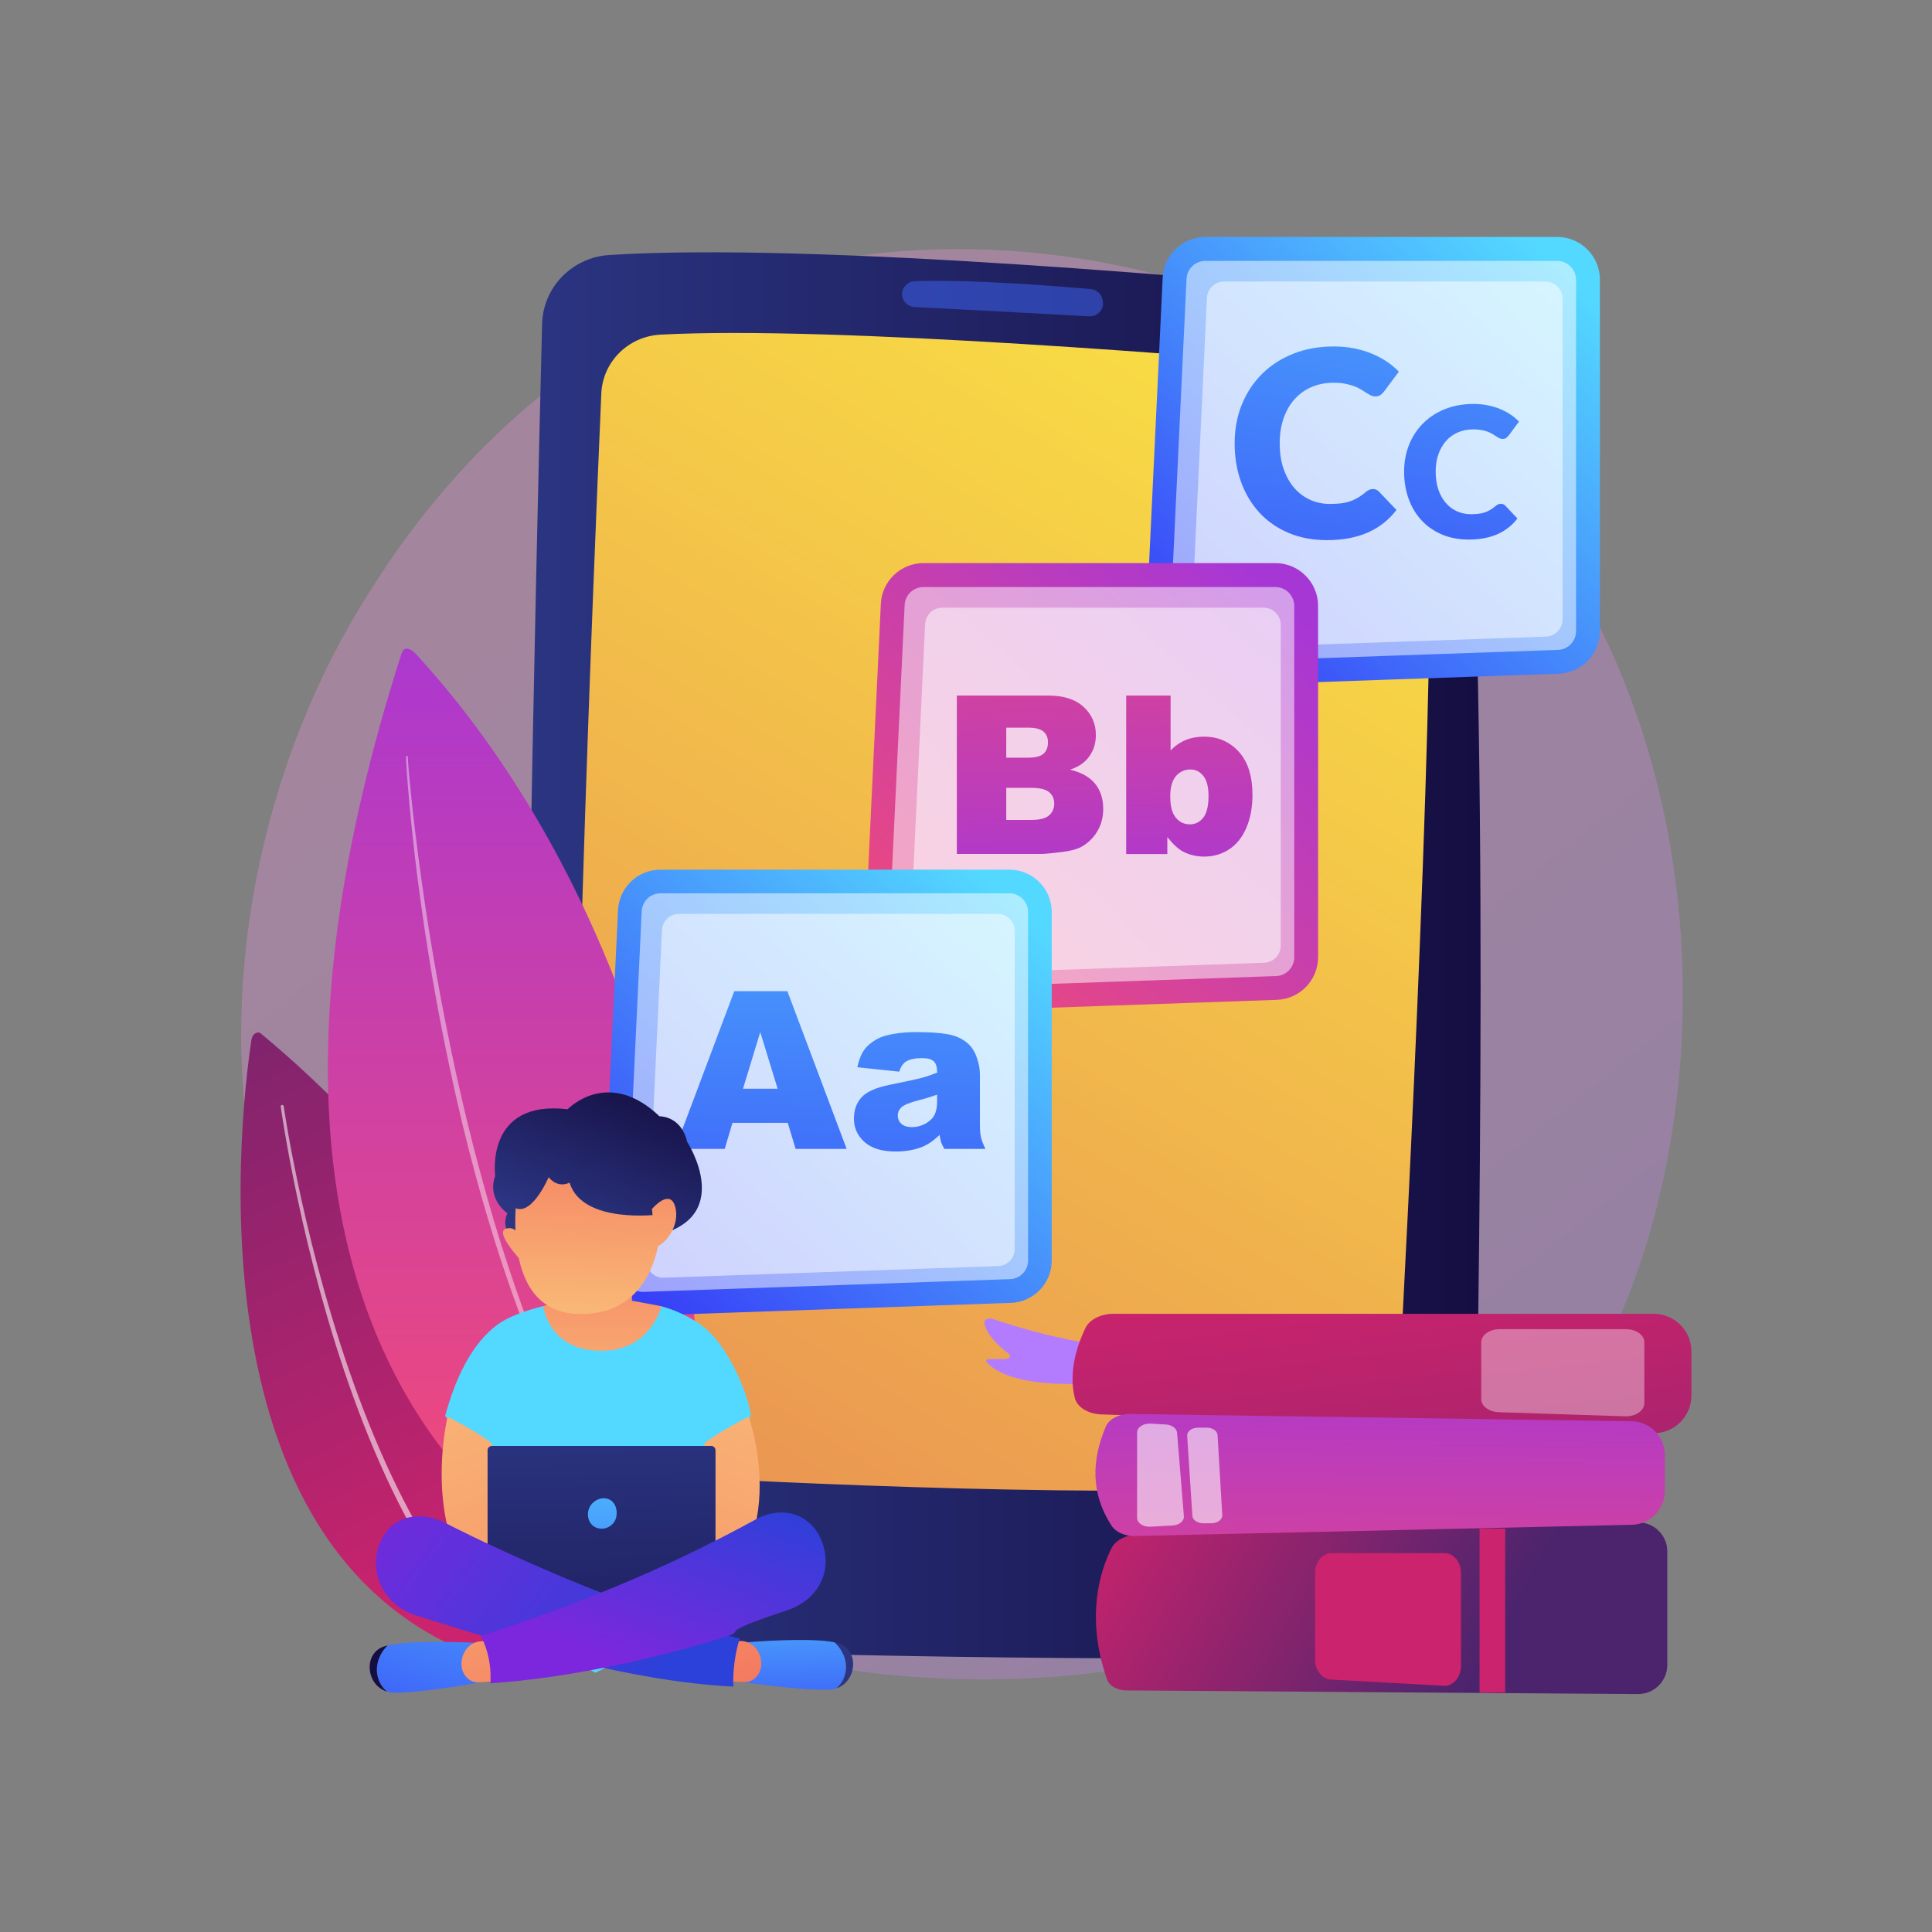 <?xml version="1.0" encoding="utf-8"?>
<!-- Generator: Adobe Illustrator 21.0.2, SVG Export Plug-In . SVG Version: 6.00 Build 0)  -->
<svg version="1.1" id="Illustration" xmlns="http://www.w3.org/2000/svg" xmlns:xlink="http://www.w3.org/1999/xlink" x="0px"
	 y="0px" viewBox="0 0 3710 3710" style="enable-background:new 0 0 3710 3710;" xml:space="preserve">
<rect x="0" y="0" width="3710" height="3710" fill="#808080" stroke="none"/>
<style type="text/css">
	.st0{opacity:0.3;fill:url(#SVGID_1_);}
	.st1{fill:url(#SVGID_2_);}
	.st2{fill:url(#SVGID_3_);}
	.st3{opacity:0.5;fill:#3F67F9;}
	.st4{fill:url(#SVGID_4_);}
	.st5{opacity:0.57;fill:#FFFFFF;}
	.st6{fill:url(#SVGID_5_);}
	.st7{opacity:0.43;fill:#FFFFFF;}
	.st8{fill:url(#SVGID_6_);}
	.st9{opacity:0.51;fill:#FFFFFF;}
	.st10{fill:url(#SVGID_7_);}
	.st11{fill:url(#SVGID_8_);}
	.st12{fill:url(#SVGID_9_);}
	.st13{fill:url(#SVGID_10_);}
	.st14{fill:url(#SVGID_11_);}
	.st15{fill:url(#SVGID_12_);}
	.st16{fill:url(#SVGID_13_);}
	.st17{fill:url(#SVGID_14_);}
	.st18{fill:url(#SVGID_15_);}
	.st19{fill:url(#SVGID_16_);}
	.st20{opacity:0.37;fill:#FFFFFF;}
	.st21{fill:url(#SVGID_17_);}
	.st22{fill:url(#SVGID_18_);}
	.st23{fill:url(#SVGID_19_);}
	.st24{fill:url(#SVGID_20_);}
	.st25{fill:url(#SVGID_21_);}
	.st26{fill:url(#SVGID_22_);}
	.st27{fill:url(#SVGID_23_);}
	.st28{fill:url(#SVGID_24_);}
	.st29{fill:url(#SVGID_25_);}
	.st30{fill:url(#SVGID_26_);}
	.st31{fill:url(#SVGID_27_);}
	.st32{fill:url(#SVGID_28_);}
	.st33{fill:url(#SVGID_29_);}
	.st34{fill:url(#SVGID_30_);}
	.st35{fill:url(#SVGID_31_);}
	.st36{fill:url(#SVGID_32_);}
	.st37{fill:url(#SVGID_33_);}
	.st38{fill-rule:evenodd;clip-rule:evenodd;fill:url(#SVGID_34_);}
	.st39{fill-rule:evenodd;clip-rule:evenodd;fill:url(#SVGID_35_);}
	.st40{fill-rule:evenodd;clip-rule:evenodd;fill:url(#SVGID_36_);}
	.st41{fill-rule:evenodd;clip-rule:evenodd;fill:url(#SVGID_37_);}
	.st42{fill-rule:evenodd;clip-rule:evenodd;fill:url(#SVGID_38_);}
	.st43{fill:url(#SVGID_39_);}
</style>
<g>
	<linearGradient id="SVGID_1_" gradientUnits="userSpaceOnUse" x1="3578.61" y1="4047.062" x2="1122.355" y2="996.548">
		<stop  offset="0" style="stop-color:#B37CFF"/>
		<stop  offset="1" style="stop-color:#F895E7"/>
	</linearGradient>
	<path class="st0" d="M2910.7,2838.6c-56.8,59.1-110.6,97.2-153.1,127.3c-499.6,354-1090.7,250.8-1216.3,225.6
		c-185.5-37.2-544.1-109.1-803.4-410.2C345.7,2325.8,406.8,1608.2,711,1134.5c55.7-86.6,349.6-567.6,947.1-644.7
		c361.6-46.7,783.1,47.5,1088.3,300C3387.1,1319.9,3341.5,2390.7,2910.7,2838.6z"/>
	<g>
		<g>
			<linearGradient id="SVGID_2_" gradientUnits="userSpaceOnUse" x1="1007.347" y1="1834.488" x2="2843.174" y2="1834.488">
				<stop  offset="0" style="stop-color:#2B3582"/>
				<stop  offset="1" style="stop-color:#150E42"/>
			</linearGradient>
			<path class="st1" d="M1041,622.1c-10.8,430.2-45.9,1914.1-29.2,2440c1.8,55.7,47.1,100.4,103.7,102.2
				c279.7,9,1084.5,31.9,1542,13c95.3-3.9,171.1-80,173.1-173.9c9.5-451.6,30.5-1721.6-19.4-2303.4c-6-69.7-61.5-125.2-132.2-132.2
				c-304.7-30-1113.8-103.4-1509.1-78.1C1098.6,494.2,1042.8,551.7,1041,622.1z"/>
			<linearGradient id="SVGID_3_" gradientUnits="userSpaceOnUse" x1="2914.522" y1="112.699" x2="-265.897" y2="5309.469">
				<stop  offset="0" style="stop-color:#FDF53F"/>
				<stop  offset="0.664" style="stop-color:#E57A58"/>
				<stop  offset="1" style="stop-color:#D93C65"/>
			</linearGradient>
			<path class="st2" d="M1154.7,755.7c-15.3,352.3-63.5,1524.5-48.2,1957.9c2.2,63.4,52.9,114.6,117.2,118.3
				c264.5,15.2,943,48.9,1331,18.3c69.9-5.5,124.7-61.2,128.5-130.1c19.7-359.5,76.1-1450.9,61.5-1879.4
				c-2.3-68.4-56.1-124.2-125.3-130.3c-286.2-25.3-1021.2-85.5-1350.9-67.8C1206.5,645.8,1157.3,694.7,1154.7,755.7z"/>
			<path class="st3" d="M1732.3,564.8L1732.3,564.8c0,13.2,10.4,24.1,23.8,24.8c66.1,3.4,252.2,13.1,335.4,17.8
				c16.4,0.9,29.3-13.6,26.2-29.5l-0.5-2.7c-2.1-10.8-11.3-19-22.4-20c-56.2-5.1-225.9-19.1-338.3-15.2
				C1743,540.5,1732.3,551.5,1732.3,564.8z"/>
		</g>
	</g>
	<g>
		<linearGradient id="SVGID_4_" gradientUnits="userSpaceOnUse" x1="922.183" y1="3035.566" x2="97.388" y2="1310.54">
			<stop  offset="0" style="stop-color:#CB236D"/>
			<stop  offset="1" style="stop-color:#4C246D"/>
		</linearGradient>
		<path class="st4" d="M482.9,1996.2c-24,159.8-133,1090.2,552,1216c0,0,198.8-618.1-534-1227.6
			C494.5,1979.2,484.5,1985.7,482.9,1996.2z"/>
		<path class="st5" d="M544.8,2124.3c0,0,2.5,17.8,8,49c5.5,31.1,13.9,75.5,25.6,128.4c11.7,52.9,26.6,114.4,45,179.5
			c18.4,65.1,40.2,134.1,65.4,201.7c25.1,67.7,53.6,134.1,84.3,194.2c30.6,60.2,63.5,114.1,95.3,157.6
			c15.9,21.8,31.3,41.1,45.7,57.5c3.6,4.1,7.2,8,10.6,11.8c1.7,1.9,3.4,3.7,5,5.6c1.7,1.8,3.4,3.5,5,5.2c3.3,3.4,6.4,6.7,9.4,9.8
			c3.1,3,6.1,5.9,8.9,8.6c5.5,5.5,10.8,10.2,15.3,14.2c2.3,2,4.3,3.9,6.3,5.6c2,1.7,3.8,3.2,5.4,4.5c6.4,5.4,9.8,8.3,9.8,8.3
			l0.2,0.2c2.8,2.4,3.2,6.6,0.8,9.4c-2.4,2.8-6.6,3.2-9.4,0.8l0,0c0,0-3.5-3-10-8.5c-1.6-1.4-3.5-2.9-5.5-4.7
			c-1.9-1.8-4.1-3.7-6.4-5.8c-4.6-4.2-9.9-9-15.5-14.7c-2.8-2.8-5.8-5.8-9-8.9c-3-3.2-6.2-6.5-9.6-10c-1.7-1.7-3.4-3.5-5.1-5.3
			c-1.7-1.9-3.4-3.8-5.1-5.7c-3.4-3.9-7.1-7.8-10.7-12.1c-14.5-16.8-30.1-36.5-46-58.7c-31.9-44.3-64.8-99-95.2-159.8
			c-30.5-60.8-58.7-127.8-83.5-195.9c-24.9-68.1-46.2-137.4-64.3-202.8c-18-65.5-32.6-127.2-43.9-180.3
			c-22.7-106.2-32.5-178.1-32.5-178.1c-0.2-1.6,0.9-3,2.4-3.2C543.1,2121.7,544.6,2122.8,544.8,2124.3z"/>
	</g>
	<g>
		<linearGradient id="SVGID_5_" gradientUnits="userSpaceOnUse" x1="984.086" y1="1123.62" x2="984.086" y2="2883.853">
			<stop  offset="0" style="stop-color:#A737D5"/>
			<stop  offset="1" style="stop-color:#EF497A"/>
		</linearGradient>
		<path class="st6" d="M771.3,1254.2c4.5-14.1,17.6-9.1,27.7,1.8c549.3,599.9,645.8,1574.7,439.4,1816.8
			C1238.4,3072.8,275.9,2795.3,771.3,1254.2z"/>
		<path class="st7" d="M783.2,1453.7c0,3.6,0.4,7.7,0.6,11.6l0.9,11.8l2.1,23.7c1.5,15.8,3.1,31.6,4.8,47.3
			c3.5,31.5,7.3,63,11.4,94.4c8.2,62.9,17.5,125.6,28.1,188.1c21.4,125,46.7,249.3,78.3,372.1c16,61.3,32.7,122.5,51.7,182.9
			c19.1,60.4,39.5,120.4,62.4,179.5c2.7,7.4,5.6,14.8,8.6,22.1l8.9,22l8.9,22c3.1,7.3,6.3,14.5,9.4,21.8
			c6.4,14.5,12.5,29.1,19.2,43.5l20.3,42.9c27.8,56.9,58.3,112.5,91.9,166.3l0,0c0.5,0.8,0.3,1.8-0.5,2.3c-0.8,0.5-1.8,0.3-2.3-0.5
			c-35.1-53-66.4-108.4-95.3-165l-20.8-42.9c-6.9-14.3-13.1-28.9-19.7-43.4c-3.2-7.3-6.6-14.5-9.7-21.8l-9.2-22l-9.2-22
			c-3.1-7.3-6.1-14.7-8.9-22.1c-46.3-118.4-84.1-240-115.5-363.2l-11.5-46.2l-10.8-46.4c-3.7-15.4-6.9-31-10.3-46.5l-5.1-23.3
			l-4.8-23.3c-12.8-62.2-24.4-124.7-34.3-187.4c-10-62.7-18.9-125.6-26.3-188.7c-3.6-31.5-6.9-63.1-9.9-94.7
			c-1.4-15.8-2.8-31.6-4-47.5l-1.7-23.8l-0.7-11.9c-0.2-4-0.5-7.8-0.4-12.2c0-0.9,0.8-1.7,1.7-1.6c0.9,0,1.6,0.7,1.6,1.6
			L783.2,1453.7z"/>
	</g>
	<g>
		<g>
			<linearGradient id="SVGID_6_" gradientUnits="userSpaceOnUse" x1="2984.629" y1="509.191" x2="2283.322" y2="1280.326">
				<stop  offset="0" style="stop-color:#53D8FF"/>
				<stop  offset="1" style="stop-color:#3840F7"/>
			</linearGradient>
			<path class="st8" d="M2993.1,1293.7l-708.8,24.7c-48,1.7-87.2-38-84.9-86l33.3-699.2c2.1-43.8,38.2-78.2,82-78.2h675.5
				c45.3,0,82.1,36.8,82.1,82.1v674.5C3072.4,1255.9,3037.3,1292.1,2993.1,1293.7z"/>
			<path class="st9" d="M2281.4,1272.6c-10,0-19.3-4-26.2-11.2c-6.9-7.2-10.4-16.7-10-26.7l33.3-699.2c0.9-19.4,16.8-34.5,36.2-34.5
				h675.5c20,0,36.3,16.3,36.3,36.3v674.5c0,19.6-15.4,35.6-35,36.2l-708.8,24.7C2282.3,1272.6,2281.8,1272.6,2281.4,1272.6z"/>
			<path class="st9" d="M2320.3,1245.1c-9.1,0-17.6-3.6-23.9-10.3c-6.3-6.6-9.5-15.3-9.1-24.4l30.4-638.3
				c0.8-17.7,15.4-31.5,33.1-31.5h616.7c18.3,0,33.1,14.9,33.1,33.1v615.7c0,17.9-14,32.5-32,33.1l-647.1,22.5
				C2321.1,1245.1,2320.7,1245.1,2320.3,1245.1z"/>
		</g>
		<g>
			<linearGradient id="SVGID_7_" gradientUnits="userSpaceOnUse" x1="2680.238" y1="-44.69" x2="2436.613" y2="1460.042">
				<stop  offset="0" style="stop-color:#53D8FF"/>
				<stop  offset="1" style="stop-color:#3840F7"/>
			</linearGradient>
			<path class="st10" d="M2636.4,939.1c2,0,4,0.4,6,1.1c2,0.7,3.9,2,5.7,3.9l33.5,35.2c-14.7,19.2-33,33.6-55.1,43.3
				c-22.1,9.7-48.2,14.6-78.3,14.6c-27.6,0-52.4-4.7-74.3-14.1c-21.9-9.4-40.5-22.4-55.7-39c-15.2-16.6-26.9-36.2-35.1-58.9
				c-8.2-22.7-12.2-47.4-12.2-74.1c0-27.1,4.7-52.1,14-74.8c9.3-22.7,22.4-42.3,39.1-58.8c16.7-16.5,36.8-29.3,60.1-38.5
				c23.3-9.2,49-13.7,77.2-13.7c13.7,0,26.5,1.2,38.6,3.6c12.1,2.4,23.4,5.7,33.8,10c10.5,4.2,20.1,9.3,29,15.2
				c8.8,5.9,16.6,12.5,23.5,19.6l-28.5,38.2c-1.8,2.3-4,4.5-6.5,6.4c-2.5,1.9-6,2.9-10.5,2.9c-3,0-5.8-0.7-8.5-2
				c-2.7-1.3-5.5-3-8.5-4.9c-3-1.9-6.3-4-9.9-6.2c-3.6-2.2-7.8-4.3-12.7-6.2c-4.9-1.9-10.7-3.5-17.2-4.9c-6.6-1.3-14.3-2-23.1-2
				c-15.3,0-29.3,2.7-42,8.1c-12.7,5.4-23.5,13.2-32.6,23.2c-9.1,10.1-16.2,22.3-21.2,36.6c-5.1,14.3-7.6,30.4-7.6,48.2
				c0,18.7,2.5,35.2,7.6,49.7c5.1,14.5,12,26.7,20.7,36.6c8.7,9.9,18.9,17.4,30.6,22.6c11.7,5.2,24.1,7.7,37.5,7.7
				c7.7,0,14.7-0.4,21-1.1c6.3-0.7,12.2-2,17.6-3.9c5.4-1.8,10.6-4.2,15.5-7.1c4.9-2.9,9.9-6.5,14.9-10.9c2-1.7,4.2-3,6.5-4.1
				C2631.5,939.7,2633.9,939.1,2636.4,939.1z"/>
			<linearGradient id="SVGID_8_" gradientUnits="userSpaceOnUse" x1="3005.964" y1="38.693" x2="2705.018" y2="1392.951">
				<stop  offset="0" style="stop-color:#53D8FF"/>
				<stop  offset="1" style="stop-color:#3840F7"/>
			</linearGradient>
			<path class="st11" d="M2882.3,967.4c1.4,0,2.8,0.3,4.2,0.8c1.4,0.5,2.7,1.4,4,2.7l23.4,24.7c-10.3,13.4-23.1,23.5-38.6,30.3
				c-15.4,6.8-33.7,10.2-54.8,10.2c-19.4,0-36.7-3.3-52-9.9c-15.3-6.6-28.3-15.7-39-27.3c-10.7-11.6-18.9-25.4-24.6-41.3
				c-5.7-15.9-8.6-33.2-8.6-51.8c0-19,3.3-36.5,9.8-52.4c6.5-15.9,15.6-29.6,27.4-41.2c11.7-11.5,25.7-20.5,42-26.9
				c16.3-6.4,34.3-9.6,54-9.6c9.6,0,18.6,0.8,27,2.5c8.4,1.7,16.3,4,23.7,7c7.3,3,14.1,6.5,20.3,10.7c6.2,4.1,11.7,8.7,16.4,13.7
				l-19.9,26.8c-1.3,1.6-2.8,3.1-4.5,4.5c-1.7,1.3-4.2,2-7.3,2c-2.1,0-4.1-0.5-5.9-1.4c-1.9-0.9-3.8-2.1-5.9-3.4
				c-2.1-1.3-4.4-2.8-6.9-4.4c-2.5-1.6-5.5-3-8.9-4.4c-3.4-1.3-7.5-2.5-12.1-3.4c-4.6-0.9-10-1.4-16.2-1.4
				c-10.7,0-20.5,1.9-29.4,5.7c-8.9,3.8-16.5,9.2-22.8,16.3c-6.4,7.1-11.3,15.6-14.9,25.6c-3.6,10-5.3,21.3-5.3,33.7
				c0,13.1,1.8,24.7,5.3,34.8c3.6,10.1,8.4,18.7,14.5,25.6c6.1,6.9,13.3,12.2,21.4,15.8c8.2,3.6,16.9,5.4,26.2,5.4
				c5.4,0,10.3-0.3,14.7-0.8c4.4-0.5,8.5-1.4,12.3-2.7c3.8-1.3,7.4-2.9,10.8-5c3.4-2,6.9-4.6,10.4-7.6c1.4-1.2,2.9-2.1,4.5-2.9
				C2878.8,967.8,2880.5,967.4,2882.3,967.4z"/>
		</g>
	</g>
	<g>
		<g>
			<linearGradient id="SVGID_9_" gradientUnits="userSpaceOnUse" x1="2443.347" y1="1135.513" x2="1742.04" y2="1906.648">
				<stop  offset="0" style="stop-color:#A737D5"/>
				<stop  offset="1" style="stop-color:#EF497A"/>
			</linearGradient>
			<path class="st12" d="M2451.9,1920l-708.8,24.7c-48,1.7-87.2-38-84.9-86l33.3-699.2c2.1-43.8,38.2-78.2,82-78.2H2449
				c45.3,0,82.1,36.8,82.1,82.1v674.5C2531.1,1882.2,2496.1,1918.5,2451.9,1920z"/>
			<path class="st9" d="M1740.1,1898.9c-10,0-19.3-4-26.2-11.2c-6.9-7.2-10.4-16.7-10-26.7l33.3-699.2c0.9-19.4,16.8-34.5,36.2-34.5
				H2449c20,0,36.3,16.3,36.3,36.3v674.5c0,19.6-15.4,35.6-35,36.2l-708.8,24.7C1741,1898.9,1740.6,1898.9,1740.1,1898.9z"/>
			<path class="st9" d="M1779.1,1871.4c-9.1,0-17.6-3.6-23.9-10.3c-6.3-6.6-9.5-15.3-9.1-24.4l30.4-638.3
				c0.8-17.7,15.4-31.5,33.1-31.5h616.7c18.3,0,33.1,14.9,33.1,33.1v615.7c0,17.9-14,32.5-32,33.1l-647.1,22.5
				C1779.9,1871.4,1779.5,1871.4,1779.1,1871.4z"/>
		</g>
		<g>
			<linearGradient id="SVGID_10_" gradientUnits="userSpaceOnUse" x1="1982.61" y1="1754.61" x2="1961.113" y2="1002.242">
				<stop  offset="0" style="stop-color:#A737D5"/>
				<stop  offset="1" style="stop-color:#EF497A"/>
			</linearGradient>
			<path class="st13" d="M1837.5,1335.7h175.9c29.3,0,51.8,7.3,67.5,21.8c15.7,14.5,23.5,32.5,23.5,53.9c0,18-5.6,33.4-16.8,46.3
				c-7.5,8.6-18.4,15.4-32.8,20.3c21.9,5.3,37.9,14.3,48.2,27.1c10.3,12.8,15.5,28.9,15.5,48.2c0,15.8-3.7,29.9-11,42.5
				c-7.3,12.6-17.4,22.5-30.1,29.9c-7.9,4.6-19.8,7.9-35.7,10c-21.2,2.8-35.2,4.1-42.1,4.1h-162.2V1335.7z M1932.3,1455h40.9
				c14.7,0,24.9-2.5,30.6-7.6c5.7-5,8.6-12.3,8.6-21.9c0-8.8-2.9-15.8-8.6-20.7c-5.7-5-15.7-7.5-30-7.5h-41.5V1455z M1932.3,1574.5
				h47.9c16.2,0,27.6-2.9,34.2-8.6c6.6-5.7,10-13.5,10-23.1c0-9-3.3-16.2-9.9-21.7c-6.6-5.5-18.1-8.2-34.5-8.2h-47.7V1574.5z"/>
			<linearGradient id="SVGID_11_" gradientUnits="userSpaceOnUse" x1="2288.558" y1="1745.868" x2="2267.062" y2="993.5">
				<stop  offset="0" style="stop-color:#A737D5"/>
				<stop  offset="1" style="stop-color:#EF497A"/>
			</linearGradient>
			<path class="st14" d="M2162.6,1335.7h85.3v105.4c8.4-8.8,18-15.5,28.7-19.9c10.7-4.4,22.6-6.6,35.6-6.6c26.8,0,49,9.6,66.6,28.9
				c17.6,19.3,26.3,47,26.3,83.1c0,24.1-4,45.3-12,63.6c-8,18.3-19.1,32-33.3,41.1c-14.2,9.1-29.9,13.6-47.2,13.6
				c-14.8,0-28.4-3.2-40.7-9.5c-9.3-5-19.4-14.3-30.3-28v32.6h-79V1335.7z M2247.2,1529c0,19,3.6,32.7,10.7,41.2
				c7.1,8.5,16.1,12.8,27.1,12.8c10.1,0,18.6-4.2,25.4-12.6c6.8-8.4,10.3-22.4,10.3-42.2c0-17.4-3.4-30.2-10.1-38.4
				c-6.7-8.2-14.8-12.2-24.4-12.2c-11.5,0-20.8,4.3-28.1,12.8C2250.9,1498.9,2247.2,1511.8,2247.2,1529z"/>
		</g>
	</g>
	<g>
		<linearGradient id="SVGID_12_" gradientUnits="userSpaceOnUse" x1="1932.688" y1="1723.733" x2="1237.07" y2="2488.612">
			<stop  offset="0" style="stop-color:#53D8FF"/>
			<stop  offset="1" style="stop-color:#3840F7"/>
		</linearGradient>
		<path class="st15" d="M1941.1,2501.9l-703.1,24.5c-47.6,1.7-86.5-37.7-84.2-85.3l33-693.5c2.1-43.4,37.9-77.6,81.4-77.6h670
			c45,0,81.4,36.5,81.4,81.4v669C2019.7,2464.3,1985,2500.3,1941.1,2501.9z"/>
		<path class="st9" d="M1235.2,2480.9c-9.9,0-19.1-4-26-11.2c-6.8-7.2-10.4-16.6-9.9-26.5l33-693.5c0.9-19.2,16.7-34.3,35.9-34.3
			h670c19.8,0,36,16.1,36,36v669c0,19.5-15.2,35.3-34.7,35.9l-703.1,24.5C1236,2480.9,1235.6,2480.9,1235.2,2480.9z"/>
		<path class="st9" d="M1273.8,2453.7c-9,0-17.5-3.6-23.7-10.2c-6.3-6.6-9.5-15.2-9-24.2l30.1-633.1c0.8-17.5,15.2-31.3,32.8-31.3
			h611.7c18.1,0,32.8,14.7,32.8,32.8v610.7c0,17.8-13.9,32.2-31.7,32.8l-641.8,22.4C1274.6,2453.6,1274.2,2453.7,1273.8,2453.7z"/>
		<g>
			<linearGradient id="SVGID_13_" gradientUnits="userSpaceOnUse" x1="1490.209" y1="1208.292" x2="1447.216" y2="2677.197">
				<stop  offset="0" style="stop-color:#53D8FF"/>
				<stop  offset="1" style="stop-color:#3840F7"/>
			</linearGradient>
			<path class="st16" d="M1512.7,2156.2h-106.2l-14.8,50h-95.5l113.8-302.8h102l113.8,302.8h-98L1512.7,2156.2z M1493.3,2090.7
				l-33.4-108.8l-33.1,108.8H1493.3z"/>
			<linearGradient id="SVGID_14_" gradientUnits="userSpaceOnUse" x1="1794" y1="1217.183" x2="1751.007" y2="2686.088">
				<stop  offset="0" style="stop-color:#53D8FF"/>
				<stop  offset="1" style="stop-color:#3840F7"/>
			</linearGradient>
			<path class="st17" d="M1726.6,2057.9l-80.3-8.5c3-14,7.4-25.1,13.1-33.1c5.7-8.1,13.9-15,24.7-21c7.7-4.3,18.3-7.6,31.8-9.9
				c13.5-2.3,28.1-3.5,43.8-3.5c25.2,0,45.4,1.4,60.7,4.2c15.3,2.8,28,8.7,38.2,17.7c7.2,6.2,12.8,15,16.9,26.3
				c4.1,11.4,6.2,22.2,6.2,32.5v96.9c0,10.3,0.7,18.4,2,24.3c1.3,5.9,4.2,13.3,8.6,22.4h-78.9c-3.2-5.6-5.2-9.9-6.2-12.9
				c-1-3-1.9-7.6-2.9-13.9c-11,10.6-22,18.2-32.8,22.7c-14.9,6.1-32.1,9.1-51.8,9.1c-26.2,0-46-6.1-59.6-18.2
				c-13.6-12.1-20.3-27.1-20.3-44.8c0-16.7,4.9-30.4,14.7-41.1c9.8-10.7,27.8-18.7,54.1-24c31.5-6.3,52-10.8,61.3-13.3
				c9.4-2.5,19.3-5.9,29.7-10c0-10.3-2.1-17.6-6.4-21.7c-4.3-4.1-11.8-6.2-22.5-6.2c-13.8,0-24.1,2.2-31,6.6
				C1734.2,2041.9,1729.9,2048.4,1726.6,2057.9z M1799.5,2102.1c-11.6,4.1-23.6,7.8-36.1,10.9c-17.1,4.5-27.9,9-32.4,13.4
				c-4.7,4.5-7,9.7-7,15.5c0,6.6,2.3,12,6.9,16.2c4.6,4.2,11.4,6.3,20.3,6.3c9.4,0,18.1-2.3,26.1-6.8c8.1-4.5,13.8-10.1,17.1-16.6
				c3.4-6.5,5.1-15,5.1-25.5V2102.1z"/>
		</g>
	</g>
	<g>
		<g>
			<linearGradient id="SVGID_15_" gradientUnits="userSpaceOnUse" x1="2499.698" y1="2433.119" x2="3780.54" y2="2017.349">
				<stop  offset="0" style="stop-color:#B37CFF"/>
				<stop  offset="1" style="stop-color:#F895E7"/>
			</linearGradient>
			<path class="st18" d="M2113.7,2654.7c0,0-165.6,18.9-219.2-38.9c-2.4-2.6,0.3-6,4.7-6h31.5c7.5,0,11.4-6.4,6.2-10.3
				c-16.5-12.4-41.6-34.7-46.8-58.3c-1.4-6.3,7.4-11.2,15.6-8.5c43.5,14.5,165.6,52.4,245.5,50.9L2113.7,2654.7z"/>
			<linearGradient id="SVGID_16_" gradientUnits="userSpaceOnUse" x1="2631.782" y1="2434.709" x2="2812.842" y2="3997.197">
				<stop  offset="0" style="stop-color:#CB236D"/>
				<stop  offset="1" style="stop-color:#4C246D"/>
			</linearGradient>
			<path class="st19" d="M2113.7,2716l1059.4,36.1c41,1.4,74.9-31.4,74.9-72.4v-84.4c0-40-32.4-72.4-72.4-72.4H2138
				c-24.3,0-45.9,11-53.7,27.4c-14.8,30.7-33.2,82.8-20.4,134.1C2068.2,2701.8,2088.8,2714.9,2113.7,2716z"/>
			<path class="st20" d="M2878.1,2711.8l242.6,7.9c20.1,0.7,36.9-10.8,36.9-25.1v-117.1c0-13.9-15.8-25.1-35.3-25.1h-242.6
				c-19.5,0-35.3,11.2-35.3,25.1v109.3C2844.4,2700.1,2859.2,2711.1,2878.1,2711.8z"/>
		</g>
		
			<linearGradient id="SVGID_17_" gradientUnits="userSpaceOnUse" x1="92.536" y1="2976.55" x2="-302.604" y2="3669.664" gradientTransform="matrix(0 -1 1 0 -825.479 2889.903)">
			<stop  offset="0" style="stop-color:#CB236D"/>
			<stop  offset="1" style="stop-color:#4C246D"/>
		</linearGradient>
		<path class="st21" d="M2162.8,3246.1l982.5,7c31.1,0.2,56.4-24.9,56.4-56v-217.8c0-31.4-25.9-56.7-57.3-55.9l-960.2,23.4
			c-22.6,0.7-42.2,11.1-49.8,26.2c-20.7,41.2-51.1,130.9-8.4,252.4C2130.2,3237.4,2145.3,3246,2162.8,3246.1z"/>
		<g>
			<linearGradient id="SVGID_18_" gradientUnits="userSpaceOnUse" x1="2654.486" y1="2569.74" x2="2643.539" y2="3292.193">
				<stop  offset="0" style="stop-color:#A737D5"/>
				<stop  offset="1" style="stop-color:#EF497A"/>
			</linearGradient>
			<path class="st22" d="M2179.8,2949.6l953.9-21.6c35.2-0.8,63.3-29.6,63.3-64.8v-69.2c0-35.4-28.4-64.3-63.8-64.8l-962.1-14
				c-21.7-0.4-41.4,9.5-47.6,24.2c-27,63.9-29.6,127.3,10.7,189.9C2142.3,2942.2,2160.3,2950.2,2179.8,2949.6z"/>
			<path class="st5" d="M2209.1,2931.7l42.5-2.3c12.9-0.7,22.6-8.6,21.8-17.8l-13.1-160.4c-0.7-8.4-10-15.2-21.9-15.8l-29.3-1.6
				c-13.7-0.7-25.5,7-25.5,16.8v164.3C2183.6,2924.7,2195.4,2932.5,2209.1,2931.7z"/>
			<path class="st5" d="M2310.6,2925.1h15.5c12,0,21.5-7.1,21-15.6l-9-153.7c-0.5-8-9.7-14.3-21-14.3h-16.4c-12,0-21.6,7.1-21,15.6
				l10,153.7C2290.1,2918.8,2299.4,2925.1,2310.6,2925.1z"/>
		</g>
		<linearGradient id="SVGID_19_" gradientUnits="userSpaceOnUse" x1="2724.926" y1="2893.462" x2="3019.99" y2="1820.506">
			<stop  offset="0" style="stop-color:#CB236D"/>
			<stop  offset="1" style="stop-color:#4C246D"/>
		</linearGradient>
		<path class="st23" d="M2555.5,3225.2l217,12c18,1,33-16.4,33-38.2v-178.4c0-21.1-14.1-38.2-31.6-38.2h-217
			c-17.4,0-31.6,17.1-31.6,38.2V3187C2525.4,3207.4,2538.7,3224.2,2555.5,3225.2z"/>
		<linearGradient id="SVGID_20_" gradientUnits="userSpaceOnUse" x1="2906.881" y1="2943.5" x2="3201.944" y2="1870.545">
			<stop  offset="0" style="stop-color:#CB236D"/>
			<stop  offset="1" style="stop-color:#4C246D"/>
		</linearGradient>
		<rect x="2841.2" y="2935.4" class="st24" width="49.2" height="314.9"/>
	</g>
	<g>
		<g>
			<linearGradient id="SVGID_21_" gradientUnits="userSpaceOnUse" x1="1147.744" y1="2369.941" x2="1147.066" y2="1672.384">
				<stop  offset="0" style="stop-color:#53D8FF"/>
				<stop  offset="1" style="stop-color:#3840F7"/>
			</linearGradient>
			<path class="st25" d="M1344.1,2542.8c-22.6-15.6-47.7-27.3-74.2-34.5c-10-2.7-63.8,12.9-97,12.2c-45.7-1-92.1-21.8-129.8-12.4
				c-37.4,9.3-68,21.5-85.6,34c-52.9,37.6-83.9,107.7-102.8,177.2c35.8,36.8,80.9,53.1,80.9,53.1l8.3,337.6l199.6,102.1l227.9-114.4
				l-8.2-329.9c0,0,72.4-33.7,77.7-46C1446.3,2709.6,1408,2586.7,1344.1,2542.8z"/>
			
				<linearGradient id="SVGID_22_" gradientUnits="userSpaceOnUse" x1="1144.172" y1="2648.116" x2="1523.552" y2="3564.541" gradientTransform="matrix(-1 0 0 1 2631.311 0)">
				<stop  offset="0" style="stop-color:#F9B776"/>
				<stop  offset="1" style="stop-color:#F47960"/>
			</linearGradient>
			<path class="st26" d="M1437.6,2720.4c0,0,97,268.8-124.2,379.3c-45.9-6.1-28.3-82.3-28.3-82.3s96.1-21.3,67.2-245.5
				C1379,2750,1437.6,2720.4,1437.6,2720.4z"/>
			
				<linearGradient id="SVGID_23_" gradientUnits="userSpaceOnUse" x1="-5983.797" y1="2646.146" x2="-5604.417" y2="3562.572" gradientTransform="matrix(1 0 0 1 6798.385 0)">
				<stop  offset="0" style="stop-color:#F9B776"/>
				<stop  offset="1" style="stop-color:#F47960"/>
			</linearGradient>
			<path class="st27" d="M859.4,2720.4c0,0-66.7,280.6,124.2,379.3c45.9-6.1,28.3-82.3,28.3-82.3s-77.4-38.1-67.2-245.5
				C918,2750,859.4,2720.4,859.4,2720.4z"/>
			
				<linearGradient id="SVGID_24_" gradientUnits="userSpaceOnUse" x1="1481.167" y1="2719.993" x2="1461.433" y2="3519.242" gradientTransform="matrix(-1 0 0 1 2631.311 0)">
				<stop  offset="0" style="stop-color:#2B3582"/>
				<stop  offset="1" style="stop-color:#150E42"/>
			</linearGradient>
			<path class="st28" d="M944.6,3072.2h421.1c4.6,0,8.3-3.8,8.3-8.3v-279c0-4.6-3.8-8.3-8.3-8.3H944.6c-4.6,0-8.3,3.8-8.3,8.3v279
				C936.3,3068.4,940,3072.2,944.6,3072.2z"/>
			<g>
				<linearGradient id="SVGID_25_" gradientUnits="userSpaceOnUse" x1="960.086" y1="2726.886" x2="753.888" y2="3461.155">
					<stop  offset="0" style="stop-color:#53D8FF"/>
					<stop  offset="1" style="stop-color:#3840F7"/>
				</linearGradient>
				<path class="st29" d="M744.3,3159.8c50.1-11.5,165.9-5.3,165.9-5.3l4.7,12.8l7.8,63.4c0,0-110.3,19.9-164.6,19.8
					c-5.5,0-10.6-0.8-15.3-2.3c-1.7-1.5-3.3-3-4.8-4.7C714.9,3218.3,721.6,3181.3,744.3,3159.8z"/>
				<linearGradient id="SVGID_26_" gradientUnits="userSpaceOnUse" x1="1210.43" y1="2417.149" x2="918.734" y2="2899.955">
					<stop  offset="0" style="stop-color:#2B3582"/>
					<stop  offset="1" style="stop-color:#150E42"/>
				</linearGradient>
				<path class="st30" d="M739.3,3161.1c1.6-0.4,3.2-0.9,5-1.3c-22.7,21.5-29.3,58.5-6.3,83.7c1.5,1.7,3.2,3.2,4.8,4.7
					C702,3235.5,697.2,3172.9,739.3,3161.1z"/>
				
					<linearGradient id="SVGID_27_" gradientUnits="userSpaceOnUse" x1="1845.7" y1="2826.912" x2="1626.862" y2="3419.659" gradientTransform="matrix(-1 0 0 1 2631.311 0)">
					<stop  offset="0" style="stop-color:#F9B776"/>
					<stop  offset="1" style="stop-color:#F47960"/>
				</linearGradient>
				<path class="st31" d="M943.4,3150.9l-19.6,0.8c-10.5,0.4-20.5,5.6-27.5,14.2c-7.1,8.7-10.7,20.1-10.1,31.8
					c0.5,9.3,4.3,18,10.6,24.2c6.3,6.2,14.6,9.3,22.9,8.7l30-2.1L943.4,3150.9z"/>
			</g>
			<g>
				
					<linearGradient id="SVGID_28_" gradientUnits="userSpaceOnUse" x1="-5986.111" y1="2903.452" x2="-5982.759" y2="3299.105" gradientTransform="matrix(1 -2.000000e-02 2.000000e-02 1 7445.307 -50.84)">
					<stop  offset="0" style="stop-color:#53D8FF"/>
					<stop  offset="1" style="stop-color:#3840F7"/>
				</linearGradient>
				<path class="st32" d="M1602.8,3153.7c-50.4-10-166-0.2-166-0.2l-4.4,12.9l-6.2,63.6c0,0,110.7,16.5,165.1,14.8
					c5.5-0.2,10.6-1.2,15.2-2.7c1.6-1.5,3.2-3.1,4.7-4.8C1633.6,3211.3,1626,3174.5,1602.8,3153.7z"/>
				<linearGradient id="SVGID_29_" gradientUnits="userSpaceOnUse" x1="1652.029" y1="3109.901" x2="1893.432" y2="2571.773">
					<stop  offset="0" style="stop-color:#2B3582"/>
					<stop  offset="1" style="stop-color:#150E42"/>
				</linearGradient>
				<path class="st33" d="M1607.8,3154.8c-1.6-0.4-3.3-0.8-5-1.1c23.2,20.8,30.8,57.6,8.4,83.5c-1.5,1.7-3.1,3.3-4.7,4.8
					C1646.9,3228.1,1650.2,3165.4,1607.8,3154.8z"/>
				
					<linearGradient id="SVGID_30_" gradientUnits="userSpaceOnUse" x1="1407.254" y1="2648.287" x2="1188.3" y2="3241.346" gradientTransform="matrix(-1 0 0 1 2631.311 0)">
					<stop  offset="0" style="stop-color:#F9B776"/>
					<stop  offset="1" style="stop-color:#F47960"/>
				</linearGradient>
				<path class="st34" d="M1403.5,3151l19.6,0.2c10.5,0.1,20.6,5,27.9,13.4c7.3,8.4,11.2,19.8,10.9,31.5c-0.3,9.3-3.9,18.1-10,24.5
					c-6.1,6.4-14.3,9.8-22.7,9.4l-30-1.2L1403.5,3151z"/>
			</g>
			
				<linearGradient id="SVGID_31_" gradientUnits="userSpaceOnUse" x1="1938.456" y1="2815.47" x2="1369.556" y2="3242.825" gradientTransform="matrix(-1 0 0 1 2631.311 0)">
				<stop  offset="0" style="stop-color:#7C27DD"/>
				<stop  offset="1" style="stop-color:#2B41D9"/>
			</linearGradient>
			<path class="st35" d="M730.3,2961.1c22.7-52.3,78.3-60.8,125.6-36.3c0.8,1.1,300.4,154.6,564.5,221.9
				c-7.6,24.2-11.5,50-12.3,75.4c-0.2,5.6-0.1,11.2,0.3,16.7c-202.6-10.4-422.4-78-611.4-137.3
				C738.4,3082.5,705.1,3019,730.3,2961.1z"/>
			
				<linearGradient id="SVGID_32_" gradientUnits="userSpaceOnUse" x1="1423.997" y1="3198.766" x2="1274.896" y2="2818.56" gradientTransform="matrix(-1 0 0 1 2631.311 0)">
				<stop  offset="0" style="stop-color:#7C27DD"/>
				<stop  offset="1" style="stop-color:#2B41D9"/>
			</linearGradient>
			<path class="st36" d="M942,3226c0.8-29.2-4.9-56.4-17-81.6c-0.3-1.2-0.8-2.3-1.1-3.4c15.1-4.7,34.6-11,60.2-19.7
				c187.6-64.2,330.7-129,467.3-203.6c53.1-29,113.4-9.6,130.4,53.2c15.2,56-18.1,103.9-68.7,120.7
				c-151.2,50.3-72.5,36.3-121.8,52.2c-132.6,41-297.6,78.4-449.4,88.6C941.8,3230.2,941.9,3228.1,942,3226z"/>
			
				<linearGradient id="SVGID_33_" gradientUnits="userSpaceOnUse" x1="1477.213" y1="2723.783" x2="1472.165" y2="2284.587" gradientTransform="matrix(-1 0 0 1 2631.311 0)">
				<stop  offset="0" style="stop-color:#F9B776"/>
				<stop  offset="1" style="stop-color:#F47960"/>
			</linearGradient>
			<path class="st37" d="M1270,2508.3c0,0-20.2,87.4-118.1,85.6c-99.8-1.8-108.7-85.9-108.7-85.9l65.2-13.9l5.4-72.6l98,7.3l1.8,69
				L1270,2508.3z"/>
			
				<linearGradient id="SVGID_34_" gradientUnits="userSpaceOnUse" x1="1377.549" y1="2355.599" x2="1226.975" y2="2067.869" gradientTransform="matrix(-0.996 9.050000e-02 9.050000e-02 0.996 2263.04 -106.356)">
				<stop  offset="0" style="stop-color:#2B3582"/>
				<stop  offset="1" style="stop-color:#150E42"/>
			</linearGradient>
			<path class="st38" d="M1006.6,2397.1c0,0-50.8-26.9-32.2-67.3c0,0-39.7-26.5-23.5-71.8c0,0-20.2-146.7,139.1-127.9
				c0,0,77.1-81.1,176.4,13.5c0,0,41.5-1.2,53.1,48.9c0,0,99.4,153.2-74.3,182.9L1006.6,2397.1z"/>
			
				<linearGradient id="SVGID_35_" gradientUnits="userSpaceOnUse" x1="1368.849" y1="2508.928" x2="1322.004" y2="2134.174" gradientTransform="matrix(-0.996 9.050000e-02 9.050000e-02 0.996 2263.04 -106.356)">
				<stop  offset="0" style="stop-color:#F9B776"/>
				<stop  offset="1" style="stop-color:#F47960"/>
			</linearGradient>
			<path class="st39" d="M995.4,2272.6c0,0-44.3,241.6,109.7,250.3c154,8.7,161.9-153.7,161.9-153.7s28.9-84.4-10.9-120.3
				C1216.3,2213,1015.8,2233.2,995.4,2272.6z"/>
			
				<linearGradient id="SVGID_36_" gradientUnits="userSpaceOnUse" x1="1516.381" y1="2490.49" x2="1469.537" y2="2115.739" gradientTransform="matrix(-0.996 9.050000e-02 9.050000e-02 0.996 2263.04 -106.356)">
				<stop  offset="0" style="stop-color:#F9B776"/>
				<stop  offset="1" style="stop-color:#F47960"/>
			</linearGradient>
			<path class="st40" d="M998.2,2381c0,0-2.7-27.6-26.1-21.8c-23.4,5.8,26.5,59.1,26.5,59.1L998.2,2381z"/>
			
				<linearGradient id="SVGID_37_" gradientUnits="userSpaceOnUse" x1="1384.499" y1="2351.963" x2="1233.923" y2="2064.228" gradientTransform="matrix(-0.996 9.050000e-02 9.050000e-02 0.996 2263.04 -106.356)">
				<stop  offset="0" style="stop-color:#2B3582"/>
				<stop  offset="1" style="stop-color:#150E42"/>
			</linearGradient>
			<path class="st41" d="M1265.2,2332.2c0,0-147,19.4-171.5-61.3c0,0-21.1,12.6-40.2-10.3c0,0-36.3,85.9-71.4,54.2
				c0,0-34.8-103,56.8-107.2c91.6-4.2,176.8-4.8,207.9,8.1C1278,2228.6,1320.7,2275.2,1265.2,2332.2z"/>
			
				<linearGradient id="SVGID_38_" gradientUnits="userSpaceOnUse" x1="1227.995" y1="2526.532" x2="1181.151" y2="2151.777" gradientTransform="matrix(-0.996 9.050000e-02 9.050000e-02 0.996 2263.04 -106.356)">
				<stop  offset="0" style="stop-color:#F9B776"/>
				<stop  offset="1" style="stop-color:#F47960"/>
			</linearGradient>
			<path class="st42" d="M1258.5,2394.7l-6.5-73.2c0,0,34.5-40.8,44.6-4.1C1306.7,2354.2,1276,2391.5,1258.5,2394.7z"/>
		</g>
		
			<linearGradient id="SVGID_39_" gradientUnits="userSpaceOnUse" x1="1478.94" y1="2705.443" x2="1466.191" y2="3315.563" gradientTransform="matrix(-1 0 0 1 2631.311 0)">
			<stop  offset="0" style="stop-color:#53D8FF"/>
			<stop  offset="1" style="stop-color:#3840F7"/>
		</linearGradient>
		<path class="st43" d="M1129.4,2903c-2.3,15.7,6.1,29.9,21.8,32.2c15.7,2.3,30.3-8.5,32.6-24.2c2.3-15.7-4.9-31.3-20.5-33.6
			C1147.5,2875.1,1131.7,2887.3,1129.4,2903z"/>
	</g>
</g>
</svg>
